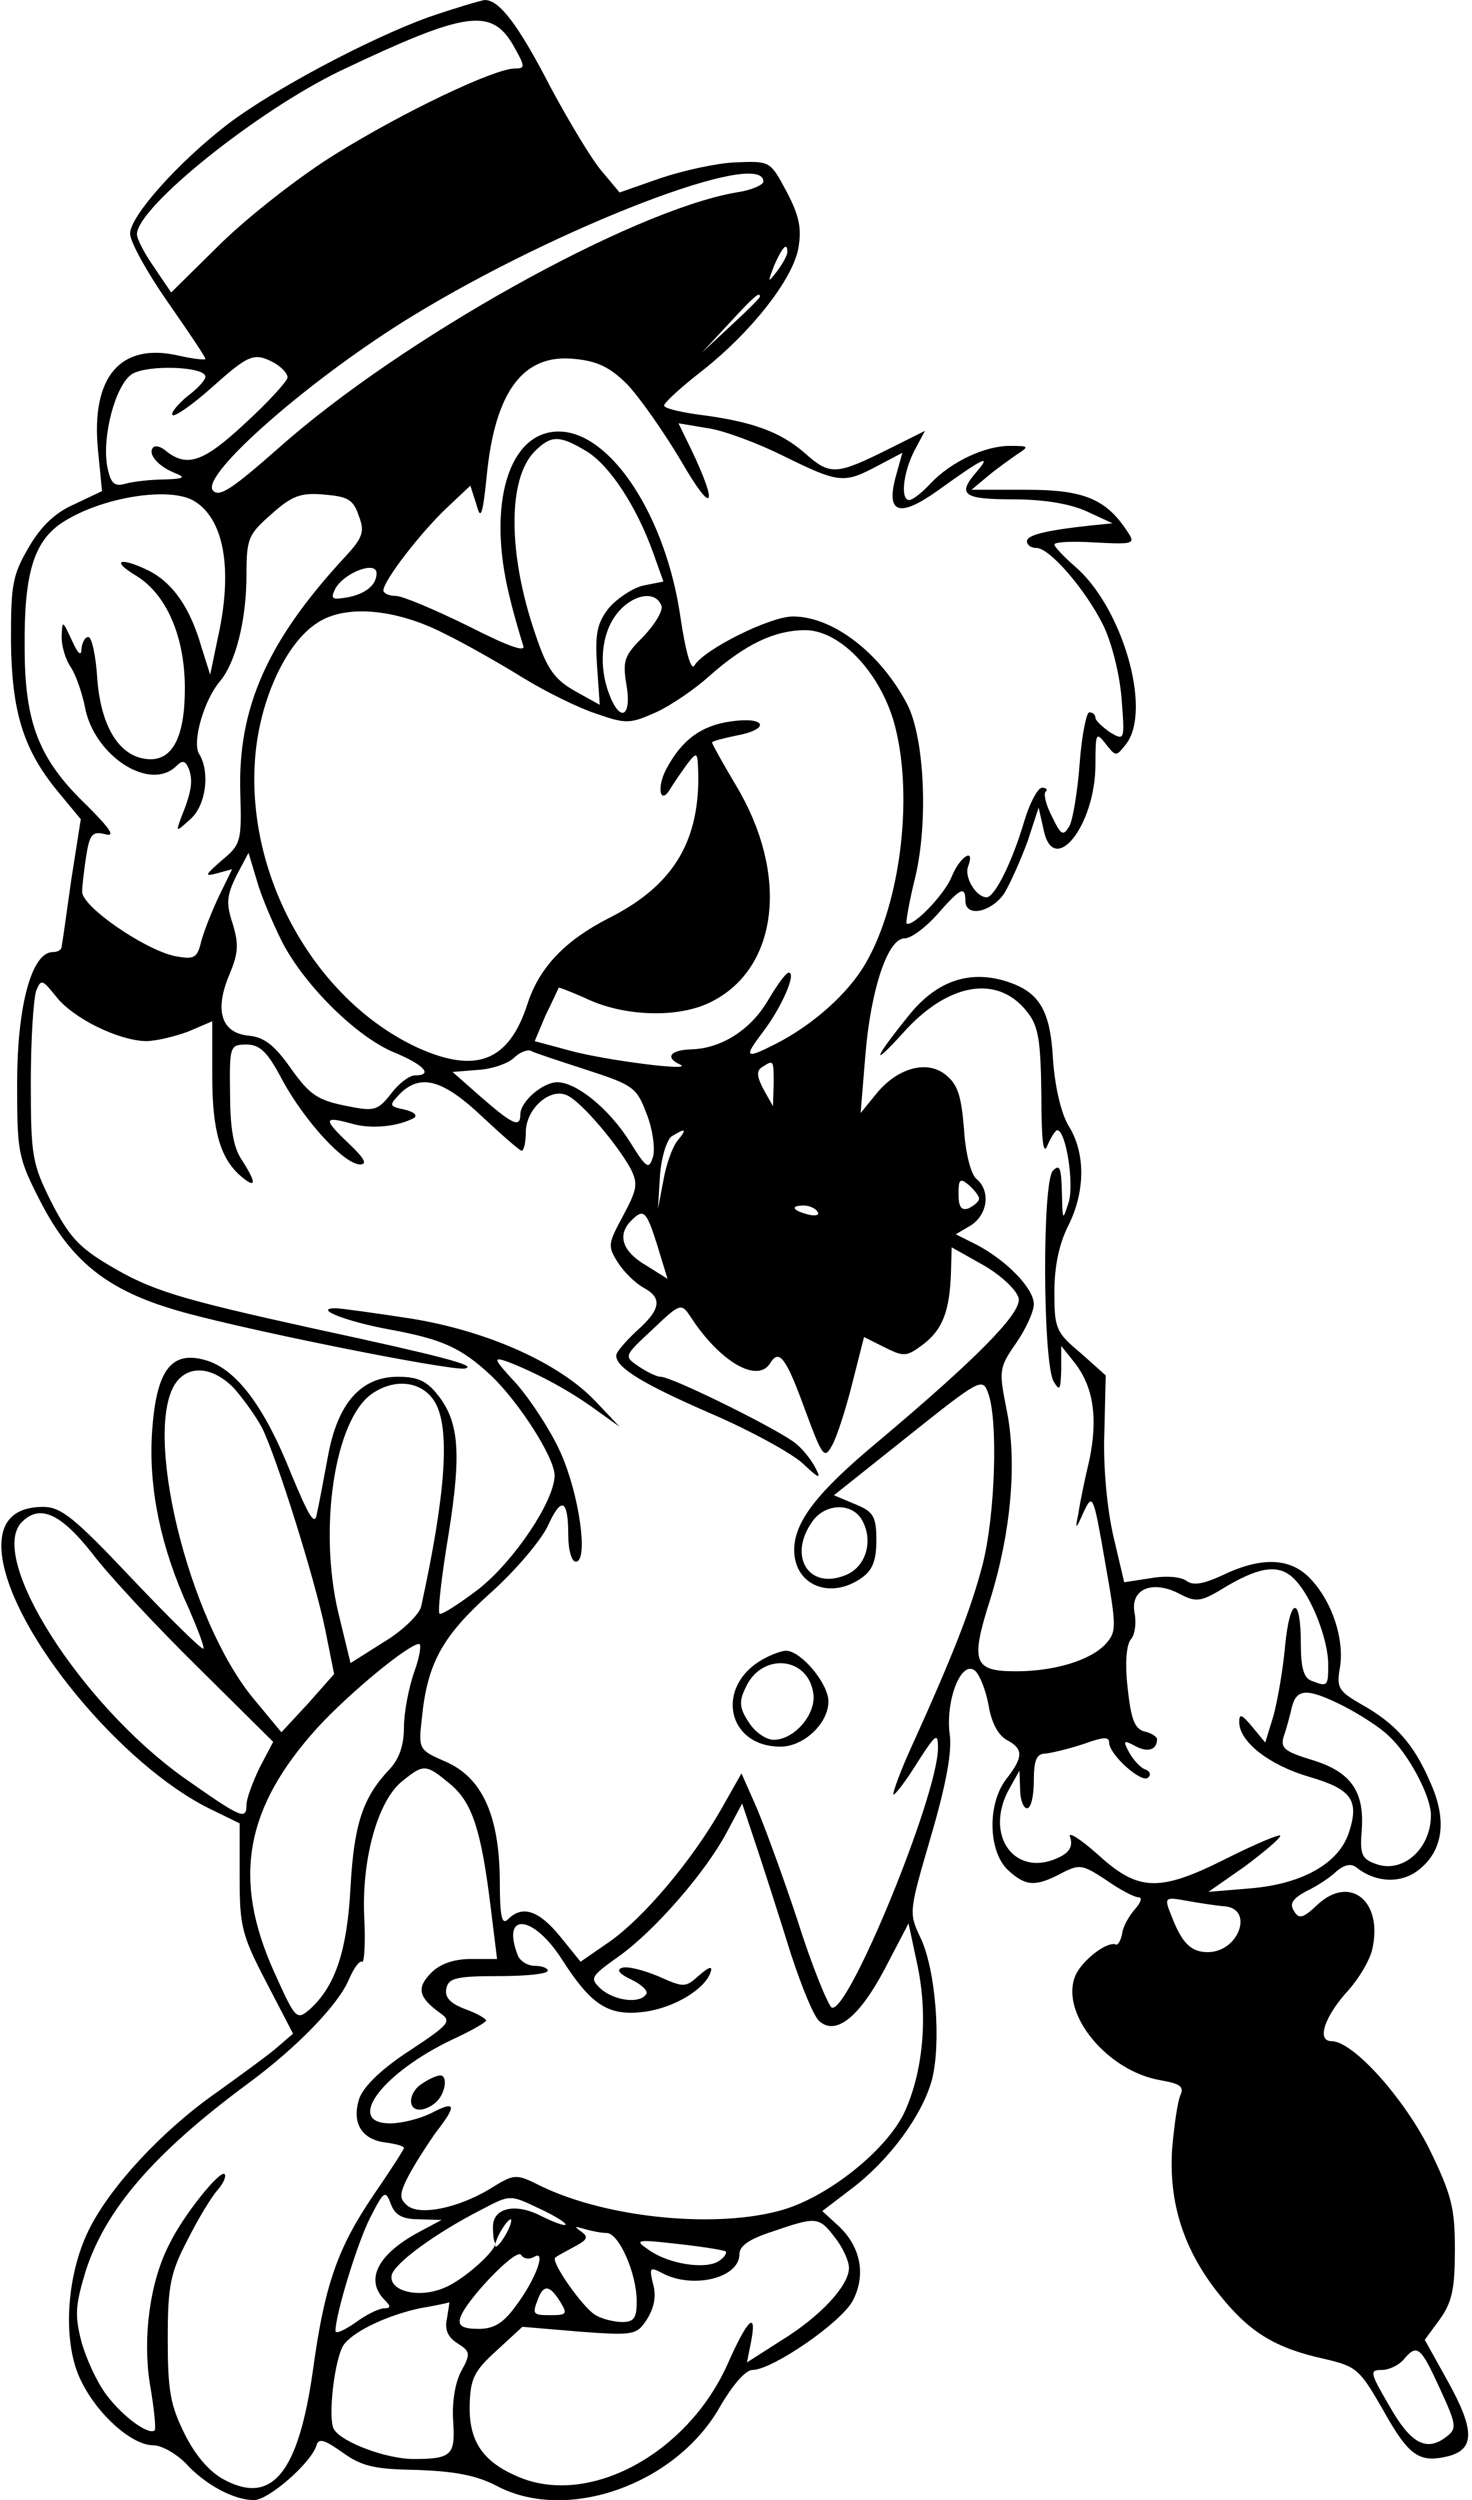 <?xml version="1.0" standalone="no"?>
<!DOCTYPE svg PUBLIC "-//W3C//DTD SVG 20010904//EN"
 "http://www.w3.org/TR/2001/REC-SVG-20010904/DTD/svg10.dtd">
<svg version="1.0" xmlns="http://www.w3.org/2000/svg"
 width="215pt" height="365pt" viewBox="0 0 215 365"
 preserveAspectRatio="xMidYMid meet">

<g transform="translate(0,365) scale(0.1,-0.1)"
fill="#000000" stroke="none">
<path d="M626 3625 c-88 -32 -227 -106 -293 -156 -74 -57 -143 -135 -143 -160
0 -12 25 -57 55 -100 30 -43 55 -80 55 -83 0 -2 -18 0 -40 5 -84 19 -127 -31
-117 -137 l6 -61 -40 -19 c-28 -12 -49 -32 -67 -63 -24 -41 -26 -55 -26 -136
1 -104 18 -159 68 -220 l34 -41 -14 -89 c-7 -50 -13 -93 -14 -97 0 -5 -6 -8
-13 -8 -31 0 -52 -80 -52 -191 0 -102 1 -109 35 -175 43 -83 94 -125 188 -154
81 -26 410 -92 431 -88 19 4 -29 17 -219 58 -200 44 -239 56 -301 93 -44 26
-59 43 -84 92 -28 56 -30 67 -30 175 0 63 4 123 8 134 7 17 9 16 29 -9 25 -32
91 -64 131 -65 15 0 43 7 62 14 l35 15 0 -80 c0 -81 12 -122 44 -148 21 -17
20 -7 -1 26 -12 17 -17 47 -17 97 -1 69 0 71 24 71 20 0 31 -11 53 -53 33 -60
90 -122 113 -122 11 0 6 9 -15 29 -39 37 -39 42 1 31 29 -9 69 -5 93 8 5 4 -1
9 -14 12 -23 5 -23 6 -7 23 30 30 63 21 120 -33 29 -27 55 -50 58 -50 3 0 6
12 6 27 0 35 37 67 62 53 21 -11 71 -70 91 -106 11 -22 10 -30 -11 -69 -22
-41 -23 -44 -7 -69 9 -14 26 -30 37 -36 28 -15 25 -32 -10 -63 -16 -15 -30
-31 -30 -36 0 -18 40 -42 139 -85 58 -25 118 -58 134 -73 22 -21 27 -23 19 -8
-5 11 -18 28 -29 37 -20 18 -181 98 -198 98 -6 0 -20 7 -32 15 -22 15 -22 15
20 54 41 39 42 39 56 18 43 -66 98 -97 116 -67 13 21 23 8 50 -66 27 -73 29
-75 41 -53 7 13 20 54 29 90 l17 67 30 -15 c28 -14 32 -14 56 4 29 22 39 49
41 105 l1 37 48 -27 c27 -16 48 -37 50 -48 3 -22 -61 -87 -206 -209 -89 -74
-122 -117 -122 -158 0 -51 52 -73 98 -41 16 11 22 25 22 55 0 35 -4 42 -31 53
l-31 13 108 86 c104 83 109 86 117 64 15 -38 11 -178 -8 -252 -17 -64 -40
-125 -109 -277 -14 -32 -23 -58 -21 -58 3 0 19 21 35 47 27 42 30 44 30 21 0
-69 -131 -388 -155 -379 -5 2 -29 60 -51 130 -23 69 -51 145 -62 169 l-19 43
-30 -53 c-43 -75 -113 -158 -163 -193 l-42 -29 -30 37 c-31 38 -55 46 -76 25
-9 -9 -12 3 -12 58 -1 94 -26 149 -79 172 -39 17 -40 18 -35 62 8 82 30 121
100 184 37 33 74 77 84 98 20 44 30 40 30 -14 0 -21 5 -38 11 -38 19 0 5 100
-23 161 -14 31 -43 75 -63 98 -36 39 -36 41 -11 32 43 -17 89 -42 126 -69 l35
-25 -35 37 c-53 56 -158 103 -270 121 -52 8 -102 15 -110 15 -33 0 14 -19 79
-31 76 -14 104 -26 148 -67 41 -39 93 -120 93 -146 0 -37 -59 -125 -111 -166
-29 -22 -54 -38 -57 -36 -3 3 3 55 13 115 19 119 16 165 -16 205 -16 20 -29
26 -58 26 -54 0 -88 -39 -102 -116 -6 -32 -13 -70 -16 -83 -3 -20 -11 -7 -38
58 -39 98 -80 152 -124 165 -51 15 -73 -14 -79 -106 -5 -82 13 -168 54 -257
13 -30 23 -56 21 -58 -2 -2 -49 44 -104 102 -85 90 -104 105 -130 105 -46 0
-66 -25 -60 -72 15 -113 175 -306 304 -369 l43 -21 0 -78 c0 -72 3 -85 39
-154 l39 -75 -22 -19 c-11 -10 -51 -39 -87 -65 -81 -56 -159 -140 -190 -204
-33 -68 -38 -166 -10 -220 24 -49 74 -93 105 -93 12 0 33 -12 47 -26 29 -32
71 -54 100 -54 21 0 82 53 91 79 3 12 11 10 39 -10 28 -20 47 -24 109 -25 55
-2 86 -8 115 -23 103 -55 263 2 327 116 18 31 37 53 47 53 29 0 131 70 147
102 19 37 11 78 -21 108 l-24 22 42 32 c56 42 104 108 118 159 14 53 6 162
-17 209 -17 36 -16 38 16 148 22 75 31 124 27 149 -6 49 17 108 37 92 7 -6 16
-29 20 -51 4 -25 14 -43 26 -50 25 -13 25 -25 0 -57 -28 -36 -27 -105 2 -133
26 -24 40 -25 78 -5 27 14 31 13 66 -10 20 -14 41 -25 47 -25 6 0 3 -8 -5 -17
-9 -10 -18 -26 -19 -36 -2 -10 -6 -17 -9 -16 -13 6 -52 -25 -60 -47 -21 -55
48 -138 125 -151 28 -5 35 -9 29 -22 -4 -9 -9 -44 -12 -78 -5 -78 16 -147 69
-213 44 -55 81 -78 154 -94 47 -11 51 -15 86 -76 37 -66 52 -76 94 -66 39 10
39 38 1 107 l-35 63 22 30 c18 25 22 45 22 102 0 61 -5 80 -37 146 -38 76
-112 158 -143 158 -23 0 -10 37 25 75 15 17 30 42 34 58 17 71 -32 111 -80 66
-21 -20 -27 -21 -34 -9 -7 11 -2 18 18 29 15 7 35 20 44 29 12 10 22 12 30 5
28 -22 65 -23 90 -3 36 28 42 73 17 128 -24 56 -51 86 -101 114 -33 19 -36 24
-31 53 7 41 -11 96 -42 129 -29 32 -72 34 -130 6 -28 -13 -43 -15 -52 -8 -8 6
-30 8 -52 4 l-39 -6 -16 68 c-9 40 -15 101 -13 151 l2 83 -37 33 c-36 30 -38
36 -38 89 0 37 7 70 20 96 25 49 26 106 1 146 -11 18 -20 56 -23 97 -4 75 -21
101 -74 116 -52 14 -98 -3 -137 -52 -51 -63 -56 -78 -8 -25 65 73 138 86 181
31 17 -21 20 -42 21 -122 0 -68 3 -89 9 -73 5 12 12 22 14 22 13 0 25 -78 17
-105 -9 -28 -9 -28 -10 14 -1 36 -3 42 -13 32 -16 -15 -15 -281 1 -308 9 -15
10 -12 11 17 l0 35 20 -25 c27 -35 34 -80 21 -142 -7 -29 -14 -64 -16 -78 -5
-24 -4 -24 8 3 13 27 14 25 31 -73 17 -96 17 -102 1 -120 -22 -24 -75 -40
-131 -40 -62 0 -67 13 -38 104 31 99 40 203 24 279 -11 56 -11 60 14 96 14 20
26 46 26 57 0 23 -40 64 -84 87 l-30 15 22 13 c25 16 29 51 8 68 -8 7 -16 38
-18 73 -4 48 -9 65 -27 79 -27 22 -71 10 -102 -29 l-22 -27 7 85 c8 97 33 170
57 170 10 0 31 16 48 35 34 39 41 42 41 20 0 -25 38 -17 57 11 9 15 24 49 34
76 l16 49 7 -31 c14 -73 76 4 76 94 0 46 1 48 15 30 15 -19 15 -19 30 0 38 50
-6 201 -76 260 -16 14 -29 28 -29 31 0 4 27 5 60 3 57 -3 59 -2 46 17 -31 47
-64 60 -147 60 l-80 0 24 20 c13 11 33 25 43 32 17 11 17 12 -9 12 -37 1 -88
-23 -118 -55 -12 -13 -26 -24 -31 -24 -13 0 -9 39 7 71 l16 30 -48 -24 c-82
-41 -90 -42 -128 -8 -36 31 -77 46 -157 56 -27 4 -48 9 -48 13 0 4 25 27 56
51 71 56 131 132 140 178 5 29 2 47 -17 83 -24 45 -24 45 -74 43 -28 -1 -77
-12 -110 -23 l-60 -21 -26 31 c-14 16 -47 71 -74 121 -49 95 -76 129 -97 129
-7 -1 -44 -12 -82 -25z m123 -40 c18 -32 19 -35 3 -35 -30 0 -164 -64 -262
-125 -52 -32 -127 -91 -167 -130 l-73 -72 -25 37 c-14 20 -25 41 -25 48 0 39
175 180 298 239 181 86 219 92 251 38z m366 -200 c0 -5 -18 -13 -40 -16 -154
-27 -489 -214 -668 -373 -67 -59 -87 -73 -96 -62 -19 22 143 164 292 255 213
130 512 245 512 196z m35 -103 c0 -5 -7 -17 -15 -28 -14 -18 -14 -17 -4 9 12
27 19 34 19 19z m-40 -65 c0 -2 -19 -21 -42 -42 l-43 -40 40 43 c36 39 45 47
45 39z m-709 -97 c10 -6 19 -15 19 -21 0 -5 -28 -36 -62 -67 -61 -57 -85 -65
-116 -40 -7 6 -15 8 -18 5 -9 -9 6 -27 30 -37 18 -7 16 -9 -14 -10 -19 0 -45
-3 -56 -6 -17 -5 -22 0 -27 23 -9 45 12 122 36 137 23 14 107 11 107 -4 0 -5
-12 -18 -27 -29 -14 -12 -24 -24 -21 -27 3 -3 29 15 57 40 55 49 62 52 92 36z
m515 -31 c18 -19 54 -70 80 -114 45 -78 54 -66 14 18 l-19 39 42 -7 c23 -3 74
-22 112 -41 81 -40 88 -40 137 -14 l36 19 -10 -36 c-14 -53 6 -59 62 -19 64
46 79 54 58 29 -31 -35 -22 -42 51 -42 44 0 82 -6 107 -17 l39 -18 -30 -3
c-66 -7 -95 -14 -95 -23 0 -6 6 -10 14 -10 19 0 71 -60 97 -112 12 -24 24 -70
27 -106 5 -63 5 -64 -17 -51 -11 8 -21 17 -21 21 0 5 -4 8 -9 8 -4 0 -11 -33
-14 -74 -3 -41 -10 -83 -15 -92 -9 -15 -12 -14 -25 13 -9 17 -13 33 -10 37 4
3 1 6 -5 6 -6 0 -18 -22 -26 -49 -17 -58 -43 -111 -55 -111 -15 0 -33 29 -27
45 11 29 -12 15 -24 -15 -11 -27 -58 -75 -66 -68 -1 2 4 32 13 68 19 81 13
201 -11 250 -39 76 -109 130 -168 130 -33 0 -130 -48 -144 -72 -5 -7 -13 23
-20 70 -21 148 -102 272 -178 272 -73 0 -105 -106 -72 -240 7 -30 17 -62 20
-72 5 -11 -19 -3 -80 28 -49 24 -96 44 -106 44 -10 0 -18 4 -18 8 0 14 54 84
92 120 l35 33 9 -28 c6 -23 9 -16 15 43 12 122 53 178 128 170 33 -3 52 -12
77 -37z m-59 -98 c34 -21 73 -81 97 -148 l15 -42 -30 -6 c-16 -4 -38 -19 -50
-33 -17 -22 -20 -37 -17 -84 l4 -57 -36 20 c-30 17 -41 32 -58 83 -40 116 -41
227 -1 267 24 24 36 24 76 0z m-576 -71 c46 -25 60 -100 37 -202 l-11 -53 -13
41 c-16 56 -41 92 -75 110 -42 21 -59 17 -21 -6 45 -27 72 -89 72 -165 0 -73
-19 -108 -57 -103 -40 5 -66 49 -71 118 -2 33 -8 60 -13 60 -5 0 -9 -8 -10
-17 0 -12 -5 -8 -14 12 -14 30 -14 30 -15 5 0 -14 6 -34 14 -45 7 -11 16 -37
20 -57 13 -71 95 -125 134 -86 9 9 13 7 18 -5 6 -17 4 -33 -12 -72 -7 -20 -7
-20 14 -1 23 20 29 69 13 95 -11 17 7 79 30 106 23 27 39 89 39 156 0 53 3 59
36 88 30 27 43 32 77 29 35 -3 43 -7 51 -31 9 -23 6 -32 -20 -60 -113 -122
-157 -220 -153 -345 2 -70 1 -75 -27 -98 -25 -22 -26 -24 -7 -19 l22 6 -19
-39 c-10 -21 -22 -51 -26 -66 -6 -25 -10 -27 -38 -22 -44 9 -136 72 -136 94 0
9 3 33 6 53 5 31 9 36 28 31 15 -4 7 8 -27 42 -70 67 -91 120 -91 231 -1 110
14 157 58 184 56 35 150 50 187 31z m269 -107 c0 -17 -16 -30 -42 -35 -23 -4
-26 -3 -18 13 13 23 60 41 60 22z m416 -47 c3 -7 -9 -27 -26 -45 -28 -28 -31
-35 -25 -71 8 -46 -9 -56 -25 -14 -16 41 -12 89 11 118 22 28 56 35 65 12z
m-317 -41 c29 -14 80 -43 114 -64 34 -21 83 -45 108 -53 43 -15 49 -15 87 2
22 10 57 34 78 53 52 46 95 67 140 67 50 0 107 -59 129 -132 30 -103 12 -264
-41 -355 -25 -43 -76 -89 -131 -117 -45 -23 -47 -20 -19 17 27 35 50 87 38 87
-4 0 -17 -18 -30 -40 -25 -43 -68 -71 -113 -72 -30 -1 -38 -12 -16 -22 24 -11
-109 6 -160 20 l-52 14 16 38 c10 20 18 38 19 40 0 1 21 -7 45 -18 54 -24 129
-26 175 -4 101 48 118 187 38 319 -19 32 -34 59 -34 61 0 2 16 6 35 10 50 9
45 28 -6 21 -45 -6 -73 -27 -96 -70 -15 -29 -8 -54 7 -27 5 8 16 24 24 35 15
19 15 18 16 -20 0 -97 -39 -159 -130 -205 -65 -33 -103 -73 -120 -127 -27 -82
-74 -101 -159 -63 -146 67 -248 242 -239 413 4 88 44 178 92 208 41 27 115 20
185 -16z m-237 -450 c33 -64 110 -140 165 -162 43 -18 56 -33 29 -33 -8 0 -24
-12 -35 -27 -20 -25 -24 -26 -68 -17 -39 8 -51 16 -78 54 -24 34 -39 46 -62
48 -40 4 -50 37 -28 89 13 31 14 44 5 74 -10 30 -9 41 5 70 l18 34 12 -40 c6
-22 23 -62 37 -90z m445 -187 c68 -22 73 -26 87 -63 9 -22 13 -50 10 -63 -6
-20 -9 -19 -34 21 -30 48 -78 87 -106 87 -21 0 -54 -28 -54 -47 0 -20 -11 -15
-57 25 l-42 37 37 3 c20 1 43 9 52 17 8 8 19 13 25 11 5 -3 42 -15 82 -28z
m273 -20 l-1 -33 -14 25 c-10 19 -10 27 -2 32 17 11 17 11 17 -24z m-141 -84
c-7 -9 -16 -34 -20 -57 l-8 -42 3 49 c2 27 10 52 17 57 21 13 23 11 8 -7z
m441 -84 c0 -4 -7 -10 -15 -14 -11 -4 -15 2 -15 21 0 21 2 24 15 13 8 -7 15
-16 15 -20z m-236 -19 c4 -5 -3 -7 -14 -4 -23 6 -26 13 -6 13 8 0 17 -4 20 -9z
m-234 -49 l15 -49 -32 20 c-34 20 -42 44 -21 65 18 18 22 15 38 -36z m-618
-209 c14 -16 32 -41 41 -58 21 -43 76 -217 92 -294 l13 -65 -38 -43 -39 -42
-39 47 c-98 116 -166 401 -113 466 20 24 54 19 83 -11z m292 -18 c24 -37 18
-132 -19 -301 -3 -11 -27 -35 -54 -51 l-49 -31 -18 74 c-29 124 -5 281 49 319
33 23 72 19 91 -10z m626 -176 c16 -30 4 -68 -26 -79 -53 -21 -83 28 -48 78
19 28 60 29 74 1z m-1126 -46 c24 -32 94 -107 155 -167 l110 -109 -20 -38
c-10 -21 -19 -45 -19 -54 0 -23 -8 -19 -92 40 -151 108 -287 322 -236 373 26
26 56 13 102 -45z m1759 -41 c24 -26 47 -87 47 -122 0 -32 -1 -33 -24 -24 -12
4 -16 20 -16 54 0 72 -16 69 -23 -3 -3 -34 -11 -80 -17 -102 l-12 -39 -19 23
c-15 18 -19 20 -19 7 0 -29 44 -63 102 -80 62 -18 74 -34 58 -82 -15 -45 -69
-75 -145 -81 l-60 -5 53 37 c28 21 52 41 52 45 0 3 -34 -11 -76 -32 -101 -51
-131 -50 -191 5 -26 23 -44 34 -40 25 4 -12 0 -21 -13 -28 -66 -35 -115 30
-75 100 l14 25 1 -27 c0 -16 5 -28 10 -28 6 0 10 18 10 40 0 31 4 40 18 40 9
1 34 7 55 14 28 10 37 11 37 2 0 -18 49 -61 57 -51 5 4 2 10 -5 12 -7 3 -17
14 -23 25 -9 17 -8 18 9 9 18 -10 32 -6 32 10 0 3 -8 9 -18 11 -15 4 -20 18
-25 64 -4 35 -2 63 5 71 6 7 8 25 5 39 -6 34 26 48 66 27 25 -13 31 -12 70 12
50 29 78 32 100 7z m-1288 -133 c-8 -23 -15 -59 -15 -81 0 -26 -7 -46 -21 -61
-39 -41 -52 -80 -57 -172 -5 -93 -22 -144 -59 -178 -20 -17 -21 -16 -53 55
-61 136 -42 239 64 356 47 51 132 121 148 122 4 0 1 -19 -7 -41z m1358 -50
c23 -12 53 -31 65 -43 29 -26 62 -88 62 -116 0 -50 -42 -86 -81 -71 -20 7 -23
14 -20 50 4 57 -17 85 -74 102 -39 12 -45 17 -40 34 4 11 9 30 12 43 7 27 22
28 76 1z m-1305 -114 c32 -27 45 -67 59 -182 l9 -73 -38 0 c-25 0 -45 -7 -58
-20 -22 -22 -19 -36 13 -59 17 -12 14 -16 -45 -55 -40 -26 -66 -51 -73 -69
-12 -36 3 -61 39 -65 14 -2 26 -5 26 -8 0 -2 -20 -33 -44 -68 -53 -78 -72
-132 -89 -257 -21 -148 -59 -196 -128 -160 -22 11 -43 35 -59 67 -21 42 -25
63 -25 139 0 79 4 97 29 145 15 30 35 63 44 73 8 9 13 20 10 23 -7 6 -60 -60
-80 -101 -29 -55 -40 -137 -29 -206 6 -34 9 -65 7 -67 -8 -8 -46 19 -70 51
-14 18 -30 53 -37 78 -10 39 -9 53 6 103 29 90 99 172 237 274 72 53 133 116
148 153 7 16 15 27 19 25 3 -2 5 27 3 65 -4 85 20 171 56 199 31 25 34 25 70
-5z m497 -247 c16 -49 34 -93 42 -99 24 -21 58 6 95 76 l35 67 13 -61 c16 -76
8 -158 -20 -217 -27 -54 -109 -120 -176 -140 -95 -28 -255 -13 -353 34 -38 19
-39 19 -76 -4 -47 -28 -102 -39 -120 -24 -12 10 -12 17 2 44 9 17 27 45 39 62
32 41 30 48 -6 29 -16 -8 -43 -15 -60 -15 -67 0 -12 74 92 123 26 12 47 24 48
27 0 3 -14 11 -31 17 -21 8 -30 17 -27 30 3 15 14 18 76 18 39 0 72 3 72 8 0
4 -9 7 -19 7 -10 0 -22 7 -25 16 -24 63 23 59 65 -7 43 -67 68 -83 121 -76 43
6 88 33 96 58 3 9 -2 8 -17 -5 -20 -18 -22 -18 -60 -1 -22 9 -45 15 -53 12 -8
-3 -3 -9 14 -17 15 -7 25 -17 22 -21 -9 -15 -46 -10 -66 7 -17 16 -16 18 26
48 52 37 126 122 157 180 l23 43 22 -66 c12 -36 34 -105 49 -153z m633 69 c44
-3 22 -67 -24 -67 -25 0 -38 14 -53 53 -11 27 -10 28 22 22 17 -3 42 -7 55 -8z
m-1176 -457 l33 -1 -30 -16 c-63 -33 -83 -71 -53 -101 9 -9 9 -12 -1 -12 -7 0
-26 -9 -42 -21 -16 -11 -29 -17 -29 -12 0 24 32 129 51 166 20 39 22 40 30 19
6 -16 17 -22 41 -22z m214 -8 c-2 -2 -18 4 -36 13 -37 19 -70 12 -70 -16 0
-10 1 -21 3 -23 5 -9 -46 -55 -74 -66 -37 -16 -81 -5 -77 18 3 17 64 62 133
97 40 21 40 21 82 1 24 -11 41 -22 39 -24z m-86 -12 c-6 -11 -13 -20 -16 -20
-2 0 0 9 6 20 6 11 13 20 16 20 2 0 0 -9 -6 -20z m479 -6 c12 -15 21 -35 21
-45 0 -26 -42 -71 -99 -106 l-50 -32 6 30 c9 47 -5 34 -35 -34 -59 -130 -202
-207 -305 -163 -52 22 -72 52 -71 104 1 39 6 50 39 80 l38 35 83 -7 c80 -6 84
-5 99 18 10 16 14 33 9 51 -6 25 -5 26 14 16 44 -23 112 -7 112 28 0 12 14 22
48 33 64 22 68 22 91 -8z m-333 6 c18 0 44 -59 44 -100 0 -24 -4 -30 -21 -30
-11 0 -29 4 -39 10 -18 10 -66 78 -59 84 2 2 15 9 28 16 19 10 21 14 10 22
-11 8 -10 8 4 4 10 -3 25 -6 33 -6z m174 -27 c2 -2 -2 -9 -10 -14 -20 -13 -74
-4 -102 16 -22 15 -20 16 42 9 36 -4 67 -9 70 -11z m-280 -8 c19 12 2 -34 -27
-72 -18 -25 -32 -33 -54 -33 -22 0 -30 4 -27 15 5 23 82 104 89 93 4 -6 12 -7
19 -3z m38 -65 c11 -18 10 -20 -13 -20 -27 0 -28 1 -19 24 8 21 17 20 32 -4z
m-165 -24 c-4 -17 1 -28 15 -37 19 -12 20 -15 5 -42 -9 -18 -13 -47 -11 -73 3
-48 -2 -54 -58 -54 -39 0 -104 24 -116 43 -10 15 1 108 15 125 16 20 64 42
110 52 23 4 43 8 43 9 1 1 -1 -10 -3 -23z m1450 -103 c25 -54 25 -59 9 -71
-29 -22 -52 -9 -83 46 -28 48 -29 52 -11 52 11 0 25 7 32 15 20 24 25 19 53
-42z"/>
<path d="M618 609 c-21 -12 -24 -39 -5 -39 7 0 18 5 25 12 13 13 16 38 5 38
-5 0 -16 -5 -25 -11z"/>
<path d="M1115 1228 c-71 -39 -54 -128 25 -128 34 0 70 34 70 66 0 26 -40 74
-62 74 -7 0 -22 -6 -33 -12z m73 -51 c4 -30 -28 -67 -58 -67 -11 0 -27 11 -36
25 -14 21 -15 31 -5 51 23 52 92 46 99 -9z"/>
</g>
</svg>
